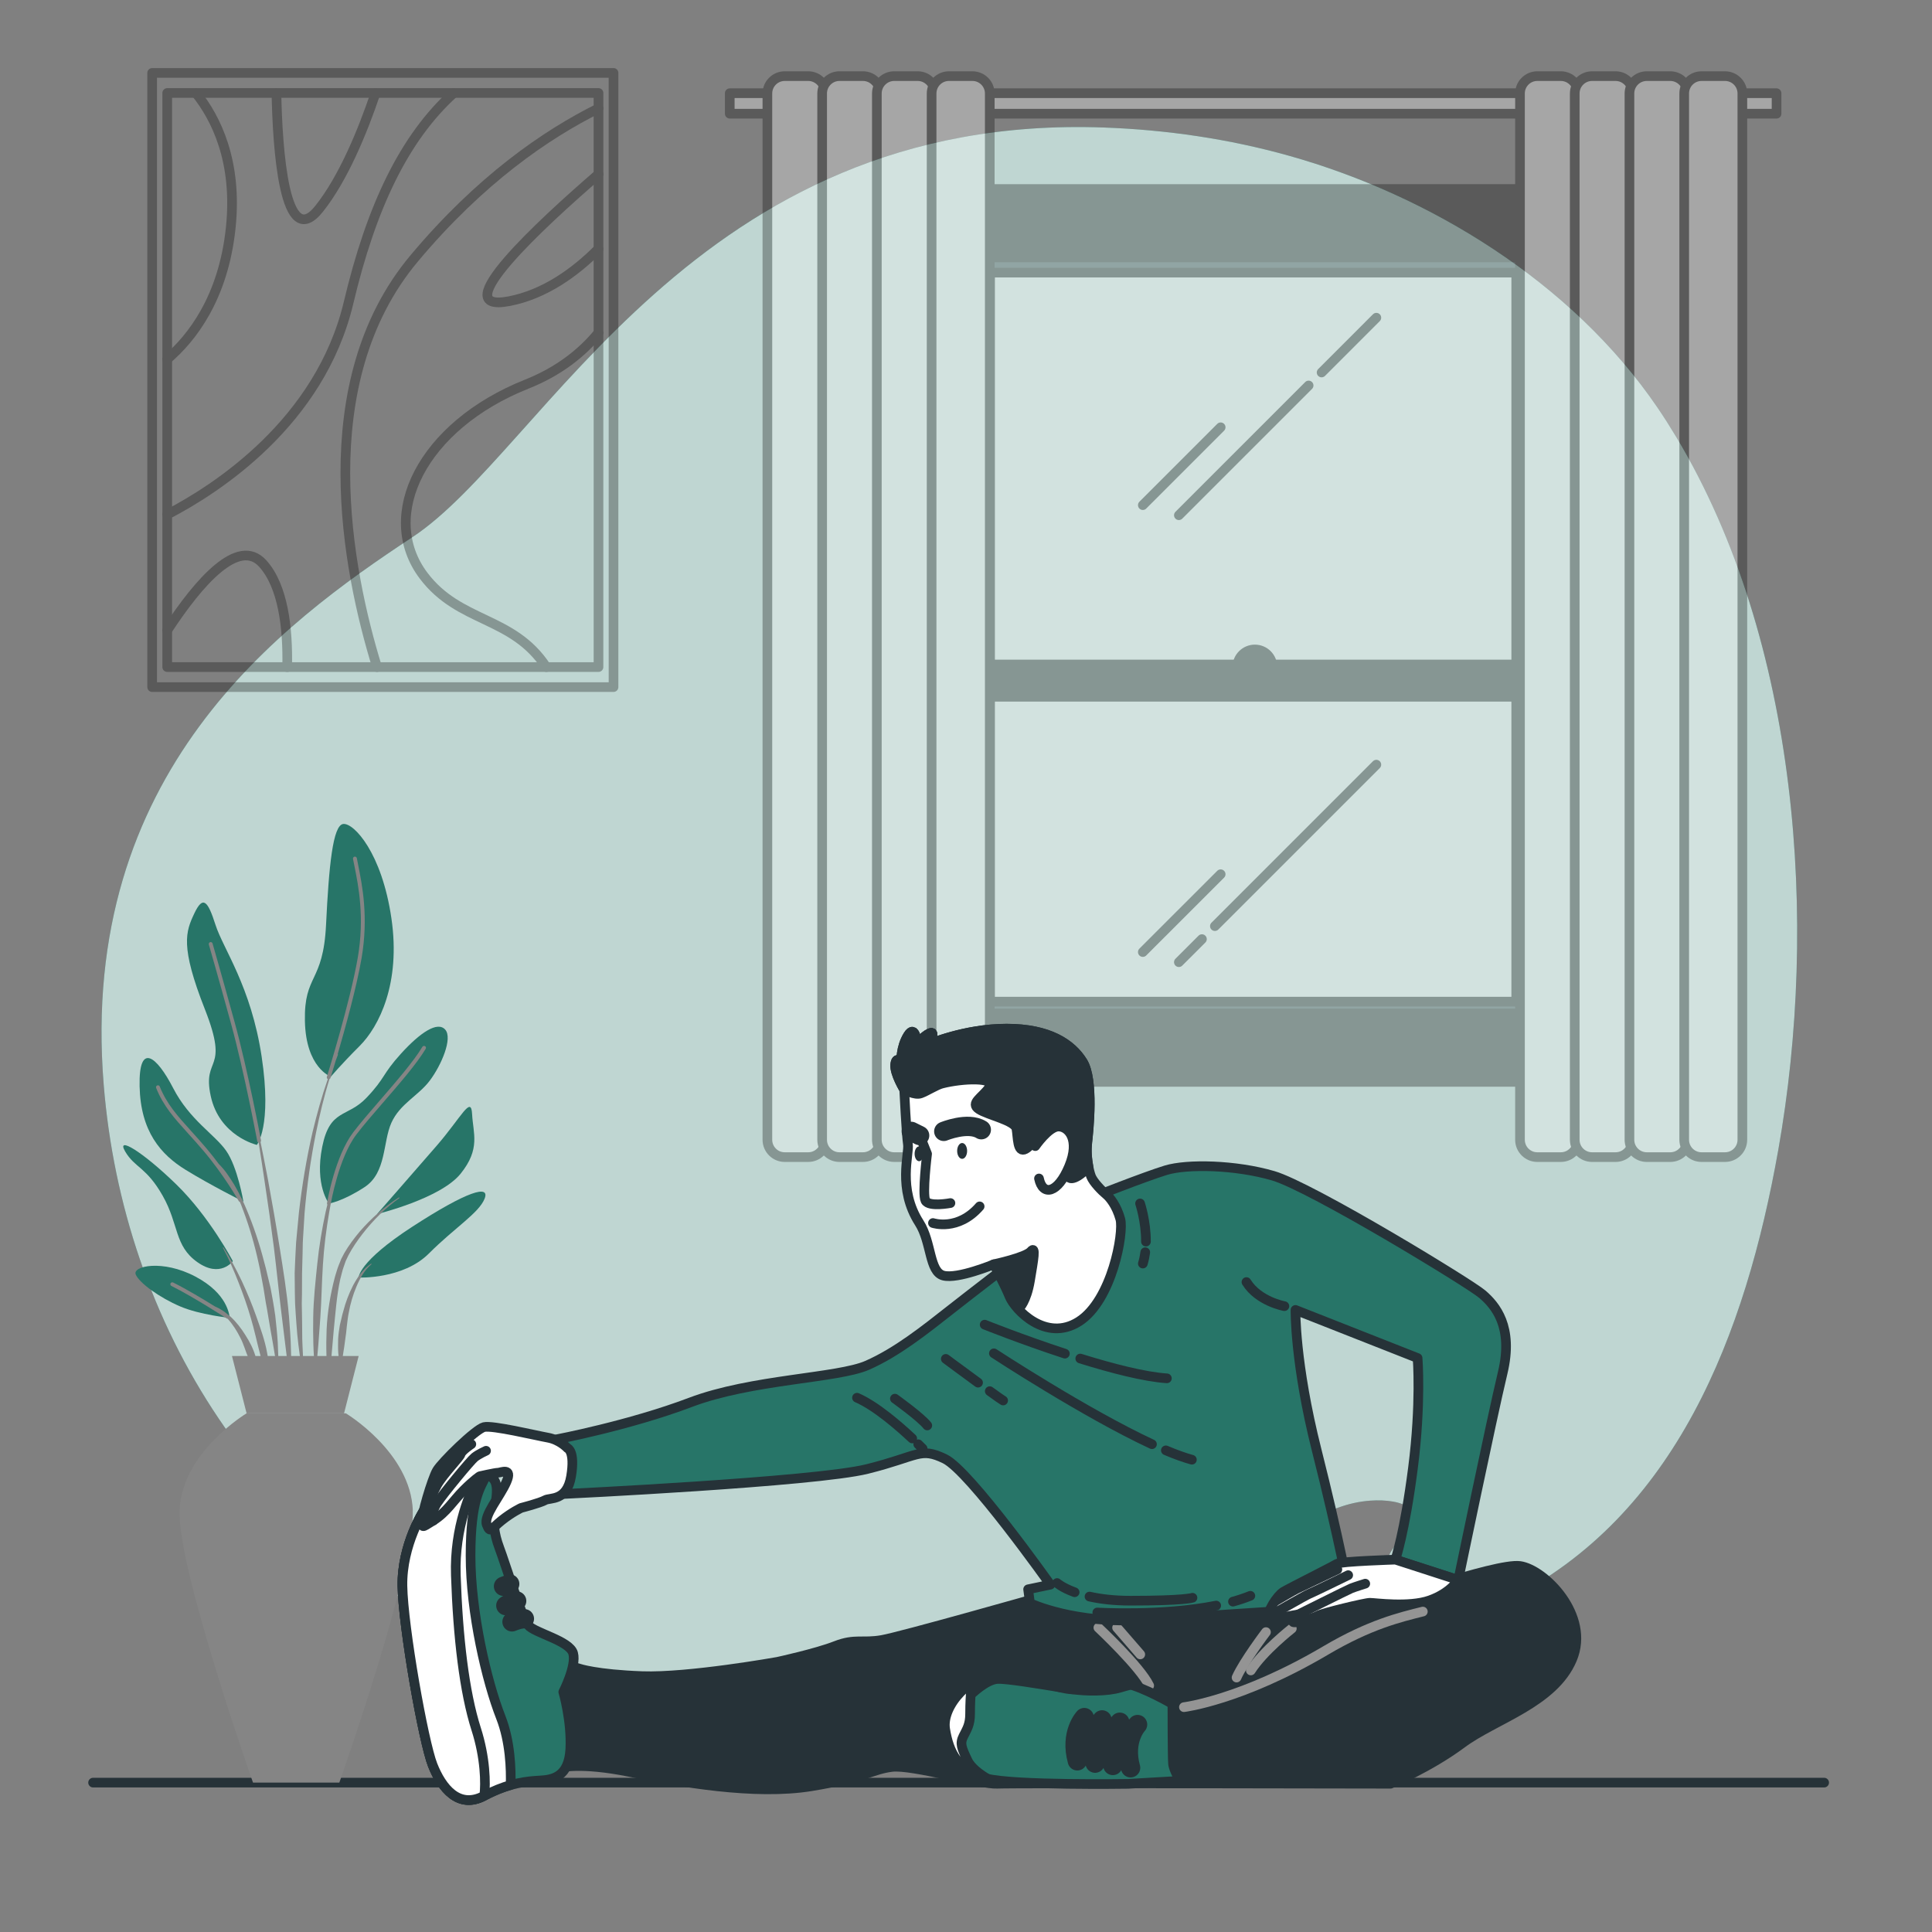 <svg width="200" height="200" viewBox="0 0 200 200" fill="none" xmlns="http://www.w3.org/2000/svg">
<rect x="0" y="0" width="200" height="200" fill="#808080" stroke="none"/>
<path d="M173.508 45.212C172.892 44.188 172.256 43.184 171.588 42.204C162.696 29.14 147.896 20.196 133.512 16.144C127.212 14.368 120.74 13.436 114.28 13.2C71.916 11.66 56.352 46.592 42.704 55.596C29.056 64.604 8.108 79.984 10.736 112.3C12.732 136.868 26.708 160.364 52.236 171.056C55.048 172.236 58.004 173.264 61.096 174.112C66.848 175.696 73.088 176.688 79.804 176.988C99.104 177.848 114.776 173.196 130.104 161.48C133.668 158.756 137.212 155.684 141.836 155.348C145.196 155.104 148.384 156.312 144.872 159.56C140.744 163.376 145.508 170.888 155.988 165.668C173.496 156.956 180.696 138.156 184.088 119.04C188.252 95.576 186.232 66.396 173.508 45.208V45.212Z" fill="#277568"/>
<path opacity="0.7" d="M173.508 45.212C172.892 44.188 172.256 43.184 171.588 42.204C162.696 29.14 147.896 20.196 133.512 16.144C127.212 14.368 120.74 13.436 114.28 13.2C71.916 11.66 56.352 46.592 42.704 55.596C29.056 64.604 8.108 79.984 10.736 112.3C12.732 136.868 26.708 160.364 52.236 171.056C55.048 172.236 58.004 173.264 61.096 174.112C66.848 175.696 73.088 176.688 79.804 176.988C99.104 177.848 114.776 173.196 130.104 161.48C133.668 158.756 137.212 155.684 141.836 155.348C145.196 155.104 148.384 156.312 144.872 159.56C140.744 163.376 145.508 170.888 155.988 165.668C173.496 156.956 180.696 138.156 184.088 119.04C188.252 95.576 186.232 66.396 173.508 45.208V45.212Z" fill="white"/>
<path d="M188.836 184.536H9.636" stroke="#263238" stroke-linecap="round" stroke-linejoin="round"/>
<g opacity="0.3">
<path d="M159.824 24.524H99.624V107.392H159.824V24.524Z" fill="#263238" stroke="black" stroke-linecap="round" stroke-linejoin="round"/>
<path d="M156.96 28.22H102.492V103.692H156.96V28.22Z" fill="white" stroke="black" stroke-linecap="round" stroke-linejoin="round"/>
<path d="M135.468 39.904L122.036 53.336" stroke="black" stroke-linecap="round" stroke-linejoin="round"/>
<path d="M142.48 32.888L136.812 38.56" stroke="black" stroke-linecap="round" stroke-linejoin="round"/>
<path d="M126.364 44.232L118.304 52.292" stroke="black" stroke-linecap="round" stroke-linejoin="round"/>
<path d="M124.424 97.216L122.036 99.604" stroke="black" stroke-linecap="round" stroke-linejoin="round"/>
<path d="M142.48 79.156L125.764 95.872" stroke="black" stroke-linecap="round" stroke-linejoin="round"/>
<path d="M126.364 90.5L118.304 98.556" stroke="black" stroke-linecap="round" stroke-linejoin="round"/>
<path d="M131.72 69.048C131.72 68.044 130.908 67.232 129.904 67.232C128.9 67.232 128.088 68.044 128.088 69.048C128.088 70.052 128.9 70.864 129.904 70.864C130.908 70.864 131.72 70.052 131.72 69.048Z" fill="black" stroke="black" stroke-linecap="round" stroke-linejoin="round"/>
<path d="M156.96 68.788H102.492V72.128H156.96V68.788Z" fill="black" stroke="black" stroke-linecap="round" stroke-linejoin="round"/>
<path d="M161.596 19.564H98.208V26.648H161.596V19.564Z" fill="black" stroke="black" stroke-linecap="round" stroke-linejoin="round"/>
<path d="M161.596 104.912H98.208V111.996H161.596V104.912Z" fill="black" stroke="black" stroke-linecap="round" stroke-linejoin="round"/>
<path d="M183.908 9.648H75.544V11.772H183.908V9.648Z" fill="white" stroke="black" stroke-linecap="round" stroke-linejoin="round"/>
<path d="M83.664 7.88H81.236C80.244 7.88 79.44 8.684 79.44 9.676V117.988C79.44 118.98 80.244 119.784 81.236 119.784H83.664C84.656 119.784 85.46 118.98 85.46 117.988V9.676C85.46 8.684 84.656 7.88 83.664 7.88Z" fill="white" stroke="black" stroke-linecap="round" stroke-linejoin="round"/>
<path d="M89.332 7.88H86.904C85.912 7.88 85.108 8.684 85.108 9.676V117.988C85.108 118.98 85.912 119.784 86.904 119.784H89.332C90.324 119.784 91.128 118.98 91.128 117.988V9.676C91.128 8.684 90.324 7.88 89.332 7.88Z" fill="white" stroke="black" stroke-linecap="round" stroke-linejoin="round"/>
<path d="M94.996 7.88H92.568C91.576 7.88 90.772 8.684 90.772 9.676V117.988C90.772 118.98 91.576 119.784 92.568 119.784H94.996C95.988 119.784 96.792 118.98 96.792 117.988V9.676C96.792 8.684 95.988 7.88 94.996 7.88Z" fill="white" stroke="black" stroke-linecap="round" stroke-linejoin="round"/>
<path d="M100.664 7.88H98.236C97.244 7.88 96.44 8.684 96.44 9.676V117.988C96.44 118.98 97.244 119.784 98.236 119.784H100.664C101.656 119.784 102.46 118.98 102.46 117.988V9.676C102.46 8.684 101.656 7.88 100.664 7.88Z" fill="white" stroke="black" stroke-linecap="round" stroke-linejoin="round"/>
<path d="M161.572 7.88H159.144C158.152 7.88 157.348 8.684 157.348 9.676V117.988C157.348 118.98 158.152 119.784 159.144 119.784H161.572C162.564 119.784 163.368 118.98 163.368 117.988V9.676C163.368 8.684 162.564 7.88 161.572 7.88Z" fill="white" stroke="black" stroke-linecap="round" stroke-linejoin="round"/>
<path d="M167.24 7.88H164.812C163.82 7.88 163.016 8.684 163.016 9.676V117.988C163.016 118.98 163.82 119.784 164.812 119.784H167.24C168.232 119.784 169.036 118.98 169.036 117.988V9.676C169.036 8.684 168.232 7.88 167.24 7.88Z" fill="white" stroke="black" stroke-linecap="round" stroke-linejoin="round"/>
<path d="M172.904 7.88H170.476C169.484 7.88 168.68 8.684 168.68 9.676V117.988C168.68 118.98 169.484 119.784 170.476 119.784H172.904C173.896 119.784 174.7 118.98 174.7 117.988V9.676C174.7 8.684 173.896 7.88 172.904 7.88Z" fill="white" stroke="black" stroke-linecap="round" stroke-linejoin="round"/>
<path d="M178.572 7.88H176.144C175.152 7.88 174.348 8.684 174.348 9.676V117.988C174.348 118.98 175.152 119.784 176.144 119.784H178.572C179.564 119.784 180.368 118.98 180.368 117.988V9.676C180.368 8.684 179.564 7.88 178.572 7.88Z" fill="white" stroke="black" stroke-linecap="round" stroke-linejoin="round"/>
</g>
<g opacity="0.3">
<path d="M63.512 7.548H15.752V71.128H63.512V7.548Z" stroke="black" stroke-linecap="round" stroke-linejoin="round"/>
<path d="M61.956 9.624H17.312V69.056H61.956V9.624Z" stroke="black" stroke-linecap="round" stroke-linejoin="round"/>
<path d="M17.308 53.268C22.312 50.676 33.132 43.768 36.088 31.316C38.424 21.48 41.808 14.296 46.976 9.624" stroke="black" stroke-linecap="round" stroke-linejoin="round"/>
<path d="M39.032 69.056C35.948 59.048 32.076 39.632 42.884 26.74C49.704 18.604 56.528 13.916 61.96 11.22" stroke="black" stroke-linecap="round" stroke-linejoin="round"/>
<path d="M20.276 9.624C22.352 12.212 24.6 16.692 23.888 23.552C23.128 30.9 19.796 35.052 17.308 37.184" stroke="black" stroke-linecap="round" stroke-linejoin="round"/>
<path d="M56.556 69.056C53.064 63.74 47.588 64.54 43.852 59.596C39.14 53.36 43.712 44.072 54.524 39.768C57.904 38.424 60.284 36.484 61.956 34.452" stroke="black" stroke-linecap="round" stroke-linejoin="round"/>
<path d="M17.308 65.252C20.584 60.252 24.692 55.532 27.212 58.352C29.312 60.7 29.816 65.008 29.728 69.06" stroke="black" stroke-linecap="round" stroke-linejoin="round"/>
<path d="M28.616 9.624C28.728 15.412 29.428 26.152 33.036 21.612C35.552 18.452 37.544 13.584 38.88 9.624" stroke="black" stroke-linecap="round" stroke-linejoin="round"/>
<path d="M61.956 18.036C56.088 23.096 45.888 32.504 52.724 31.176C56.364 30.468 59.496 28.228 61.956 25.76" stroke="black" stroke-linecap="round" stroke-linejoin="round"/>
</g>
<path d="M26.588 118.52C26.588 118.52 22.708 117.624 21.812 113.448C20.916 109.272 23.8 111.06 21.216 104.496C18.628 97.932 19.228 96.44 20.12 94.548C21.016 92.66 21.512 93.256 22.308 95.74C23.104 98.228 25.988 102.108 27.084 109.368C28.18 116.628 26.588 118.52 26.588 118.52Z" fill="#277568"/>
<path d="M34.248 111.456C34.248 111.456 31.66 110.56 31.564 105.688C31.464 100.812 33.456 101.808 33.752 95.74C34.048 89.672 34.448 85.396 35.544 85.296C36.64 85.196 39.524 88.28 40.516 95.044C41.512 101.808 39.224 106.284 37.232 108.276C35.244 110.264 34.248 111.46 34.248 111.46V111.456Z" fill="#277568"/>
<path d="M25.196 124.388C25.196 124.388 24.6 120.808 23.404 119.116C22.212 117.424 19.624 115.932 17.932 112.652C16.24 109.368 14.352 107.776 14.452 112.452C14.552 117.128 16.64 119.516 19.228 121.108C21.816 122.7 25.196 124.392 25.196 124.392V124.388Z" fill="#277568"/>
<path d="M24.104 130.556C24.104 130.556 21.716 125.98 18.236 122.596C14.756 119.212 11.968 117.524 12.964 119.212C13.96 120.904 15.152 120.804 16.844 123.788C18.536 126.772 18.036 128.96 20.424 130.652C22.812 132.344 24.104 130.552 24.104 130.552V130.556Z" fill="#277568"/>
<path d="M23.804 136.424C23.704 136.124 23.604 133.936 20.224 132.148C16.84 130.356 13.66 131.052 14.056 131.948C14.452 132.844 16.544 134.336 18.632 135.232C20.72 136.128 23.804 136.424 23.804 136.424Z" fill="#277568"/>
<path d="M34.052 124.588C34.052 124.588 32.56 122.696 33.356 118.72C34.152 114.74 35.944 115.736 37.932 113.648C39.92 111.56 39.524 111.26 41.512 109.072C43.5 106.884 45.292 105.688 46.088 106.584C46.884 107.48 45.692 110.264 44.496 111.856C43.304 113.448 41.412 114.244 40.516 116.232C39.62 118.22 40.02 121.404 37.732 122.896C35.444 124.388 34.052 124.588 34.052 124.588Z" fill="#277568"/>
<path d="M39.024 125.684C39.024 125.684 42.604 121.604 45.192 118.62C47.78 115.636 48.772 113.348 48.872 115.336C48.972 117.324 49.768 118.916 47.68 121.504C45.592 124.092 39.024 125.68 39.024 125.68V125.684Z" fill="#277568"/>
<path d="M37.132 132.248C37.132 132.248 37.032 130.656 42.704 126.976C48.376 123.296 50.76 122.6 50.164 124.092C49.568 125.584 47.08 127.076 44.396 129.764C41.712 132.448 37.136 132.252 37.136 132.252L37.132 132.248Z" fill="#277568"/>
<path d="M34.104 111.704C34.152 111.68 34.196 111.644 34.212 111.592C34.22 111.568 34.44 110.86 34.768 109.756C34.84 109.564 34.908 109.372 34.984 109.184C34.992 109.164 34.984 109.144 34.964 109.136C34.96 109.136 34.956 109.136 34.952 109.136C35.732 106.46 36.924 102.16 37.436 99.156C38.156 94.916 37.504 91.668 37.072 89.516C37.024 89.276 36.98 89.052 36.94 88.84C36.92 88.732 36.816 88.66 36.704 88.68C36.596 88.7 36.524 88.804 36.544 88.916C36.584 89.128 36.628 89.356 36.68 89.596C37.108 91.72 37.752 94.928 37.044 99.092C36.26 103.7 33.86 111.4 33.836 111.476C33.808 111.568 33.852 111.664 33.932 111.708C33.308 113.5 32.804 115.332 32.36 117.176C31.728 119.916 31.268 122.692 30.948 125.488L30.748 127.588C30.716 127.94 30.68 128.288 30.652 128.64L30.596 129.692C30.564 130.396 30.524 131.096 30.504 131.8L30.524 133.912L30.548 134.968C30.564 135.32 30.588 135.672 30.612 136.02C30.664 136.72 30.708 137.424 30.772 138.124C30.908 139.524 31.116 140.916 31.332 142.3C31.332 142.316 31.352 142.332 31.368 142.332C31.388 142.332 31.404 142.316 31.404 142.296C31.404 141.592 31.372 140.892 31.356 140.192C31.336 139.492 31.276 138.796 31.284 138.096C31.284 137.396 31.268 136.7 31.26 136L31.24 134.952L31.26 133.904L31.268 131.812L31.324 129.72L31.344 128.672C31.356 128.324 31.384 127.976 31.404 127.628L31.532 125.54C31.776 122.76 32.16 119.988 32.716 117.252C33.096 115.388 33.536 113.528 34.104 111.708V111.704Z" fill="#858585"/>
<path d="M41.292 123.96C39.776 124.92 38.42 126.132 37.236 127.496C36.656 128.188 36.112 128.912 35.652 129.7L35.328 130.316L35.072 130.956C34.98 131.168 34.916 131.384 34.848 131.604C34.784 131.82 34.708 132.04 34.652 132.26C34.196 134.016 33.896 135.808 33.812 137.608C33.74 139.408 33.772 141.208 34.012 142.996C34.012 143.012 34.028 143.028 34.048 143.028C34.068 143.028 34.088 143.016 34.088 142.992L34.552 137.66C34.736 135.896 34.848 134.124 35.228 132.4C35.276 132.184 35.336 131.976 35.392 131.764C35.448 131.552 35.5 131.34 35.58 131.136L35.796 130.52L36.076 129.936C36.488 129.164 36.988 128.428 37.528 127.732C38.612 126.336 39.884 125.06 41.336 124.028C41.336 124.028 41.356 123.992 41.344 123.976C41.332 123.96 41.312 123.952 41.292 123.964V123.96Z" fill="#858585"/>
<path d="M38.408 130.824C37.58 131.356 37.028 132.196 36.564 133.04C36.12 133.904 35.772 134.816 35.532 135.756C35.46 135.988 35.404 136.224 35.352 136.46L35.184 137.168C35.1 137.644 35.032 138.124 35.004 138.608C34.996 139.092 34.984 139.576 35.016 140.056C35.056 140.54 35.112 141.02 35.204 141.496C35.204 141.508 35.22 141.524 35.232 141.524C35.252 141.528 35.272 141.516 35.276 141.496C35.392 141.02 35.468 140.548 35.532 140.08C35.608 139.612 35.68 139.144 35.736 138.676C35.804 138.212 35.868 137.748 35.904 137.28C35.968 136.816 36.004 136.344 36.104 135.888C36.268 134.964 36.532 134.06 36.896 133.196C37.256 132.34 37.724 131.488 38.444 130.884H38.448C38.448 130.884 38.464 130.848 38.456 130.832C38.444 130.816 38.424 130.812 38.404 130.82L38.408 130.824Z" fill="#858585"/>
<path d="M29.904 136.164C29.704 133.796 29.316 131.452 28.944 129.108C28.572 126.764 28.164 124.428 27.736 122.096C27.488 120.804 27.236 119.512 26.972 118.22C27.012 118.176 27.032 118.116 27.02 118.052C27.008 117.98 25.672 110.848 24.292 105.828C22.916 100.812 22.012 97.7 22.004 97.668C21.972 97.56 21.864 97.5 21.756 97.532C21.648 97.564 21.588 97.672 21.62 97.78C21.628 97.812 22.532 100.92 23.908 105.936C25.284 110.944 26.616 118.06 26.628 118.128C26.644 118.208 26.7 118.264 26.776 118.284C26.984 119.576 27.18 120.868 27.372 122.16C27.728 124.5 28.06 126.844 28.36 129.192C28.648 131.54 28.876 133.896 29.168 136.24L30.036 143.288C30.036 143.288 30.052 143.32 30.072 143.32C30.092 143.32 30.108 143.304 30.112 143.284C30.14 142.692 30.14 142.096 30.156 141.5C30.16 140.904 30.132 140.312 30.12 139.716C30.1 138.528 29.996 137.344 29.908 136.16L29.904 136.164Z" fill="#858585"/>
<path d="M28.484 136.132C28.356 135.196 28.184 134.26 28.008 133.332L27.676 131.948C27.568 131.488 27.464 131.024 27.328 130.572C26.856 128.736 26.252 126.936 25.52 125.188L25.236 124.536L25.084 124.228C25.084 124.196 25.076 124.168 25.06 124.14C25.06 124.136 25.008 124.048 24.924 123.904C24.724 123.468 24.48 123.06 24.252 122.648C23.784 121.888 23.296 121.128 22.652 120.496C22.26 119.972 21.836 119.428 21.38 118.888C20.816 118.22 20.296 117.648 19.792 117.088C18.38 115.524 17.264 114.292 16.536 112.476C16.496 112.372 16.376 112.324 16.276 112.364C16.172 112.404 16.124 112.52 16.164 112.624C16.916 114.508 18.052 115.764 19.492 117.356C19.992 117.912 20.512 118.484 21.072 119.144C23.224 121.684 24.7 124.308 24.716 124.336C24.74 124.38 24.784 124.408 24.828 124.42L24.936 124.664L25.184 125.32C25.84 127.072 26.364 128.876 26.76 130.704C26.976 131.616 27.12 132.544 27.296 133.46L27.516 134.848C27.596 135.308 27.696 135.768 27.76 136.232C27.908 137.156 28.076 138.08 28.24 139.008C28.384 139.936 28.552 140.864 28.748 141.792C28.748 141.808 28.768 141.824 28.784 141.824C28.804 141.824 28.82 141.808 28.82 141.788C28.824 140.844 28.804 139.896 28.752 138.952C28.696 138.008 28.584 137.068 28.488 136.128L28.484 136.132Z" fill="#858585"/>
<path d="M26.524 136.252C26.084 135.008 25.576 133.792 25.024 132.6C24.456 131.416 23.844 130.252 23.14 129.144C23.128 129.128 23.108 129.124 23.092 129.132C23.076 129.144 23.068 129.164 23.08 129.184C23.696 130.336 24.216 131.536 24.688 132.748C25.168 133.96 25.6 135.188 25.964 136.436C26.336 137.684 26.6 138.956 26.932 140.208C27.28 141.46 27.564 142.724 27.948 143.992C27.952 144.008 27.968 144.02 27.984 144.02C28.004 144.02 28.02 144.004 28.02 143.984C28.04 142.66 27.908 141.34 27.652 140.044C27.42 138.74 26.96 137.496 26.524 136.252Z" fill="#858585"/>
<path d="M26.444 140.388C26.22 139.612 25.836 138.884 25.4 138.204C24.972 137.516 24.476 136.868 23.884 136.32C23.82 136.264 23.756 136.212 23.692 136.16C23.692 136.16 23.684 136.152 23.68 136.148H23.672C23.432 135.944 23.188 135.752 22.92 135.592C22.704 135.456 22.48 135.34 22.244 135.24C21.048 134.496 19.32 133.46 17.924 132.764C17.824 132.716 17.704 132.756 17.656 132.852C17.608 132.952 17.648 133.072 17.744 133.12C20.092 134.296 23.424 136.46 23.46 136.48C23.492 136.5 23.524 136.508 23.556 136.508C23.576 136.532 23.6 136.552 23.616 136.572C24.128 137.144 24.54 137.804 24.88 138.488C25.24 139.168 25.424 139.92 25.736 140.62C25.872 140.98 26.012 141.34 26.172 141.7C26.308 142.068 26.456 142.432 26.648 142.792C26.648 142.792 26.668 142.812 26.68 142.816C26.7 142.816 26.72 142.8 26.72 142.78C26.736 142.376 26.712 141.972 26.676 141.568C26.616 141.172 26.532 140.776 26.44 140.384L26.444 140.388Z" fill="#858585"/>
<path d="M44 108.3C43.904 108.244 43.784 108.272 43.724 108.368C42.82 109.876 41.072 111.892 39.388 113.84C38.32 115.072 37.312 116.236 36.576 117.204C34.676 119.7 33.884 124.356 33.852 124.556C33.844 124.612 33.856 124.664 33.888 124.704C33.832 124.94 33.772 125.176 33.72 125.412C33.332 127.212 33.028 129.036 32.84 130.872C32.656 132.704 32.448 134.536 32.424 136.376C32.396 138.216 32.424 140.056 32.62 141.896C32.62 141.912 32.636 141.928 32.652 141.928C32.672 141.928 32.692 141.916 32.692 141.896C32.904 140.064 33.036 138.236 33.16 136.408C33.288 134.58 33.308 132.748 33.428 130.92C33.54 129.1 33.768 127.284 34.08 125.48C34.128 125.208 34.18 124.936 34.228 124.664C34.236 124.648 34.24 124.636 34.244 124.616C34.252 124.568 35.052 119.86 36.892 117.444C37.62 116.484 38.624 115.328 39.688 114.1C41.388 112.14 43.144 110.112 44.068 108.572C44.124 108.476 44.096 108.356 44 108.296V108.3Z" fill="#858585"/>
<path d="M42.736 156.368C42.512 150.332 35.804 146.308 35.804 146.308H25.524C25.524 146.308 18.816 150.332 18.592 156.368C18.368 162.404 26.192 184.536 26.192 184.536H35.128C35.128 184.536 42.952 162.404 42.728 156.368H42.736Z" fill="#858585"/>
<path d="M37.128 140.372H24.012L25.528 146.308H35.616L37.128 140.372Z" fill="#858585"/>
<path d="M107.388 165.42C107.388 165.42 93.288 169.424 91.288 169.772C89.288 170.12 88.504 169.596 86.5 170.38C84.5 171.164 80.496 172.032 80.496 172.032C80.496 172.032 71.272 173.684 66.484 173.512C61.696 173.34 59.956 172.728 59.956 172.728L58.388 172.292C58.388 172.292 57.604 173.86 57.516 175.164C57.428 176.468 57.952 182.996 57.952 182.996C57.952 182.996 60.04 182.388 65.176 183.432C70.312 184.476 78.144 185.868 83.976 184.912C89.808 183.956 90.244 183.172 92.332 182.912C94.42 182.652 101.556 184.74 103.212 184.652C104.864 184.564 143.944 184.652 143.944 184.652C143.944 184.652 147.948 183 151.344 180.476C154.74 177.952 160.832 176.3 162.744 171.772C164.66 167.248 159.872 162.46 157.348 162.112C154.824 161.764 142.292 166.288 141.768 166.376C141.244 166.464 139.664 164.996 139.664 164.996L107.388 165.42Z" fill="#263238" stroke="#263238" stroke-linecap="round" stroke-linejoin="round"/>
<path d="M115.64 168.496L118.04 171.264" stroke="#949494" stroke-linecap="round" stroke-linejoin="round"/>
<path d="M113.704 168.496C113.704 168.496 118.04 172.556 118.964 174.492" stroke="#949494" stroke-linecap="round" stroke-linejoin="round"/>
<path d="M133.728 168.588C133.728 168.588 130.776 170.896 129.484 172.924" stroke="#949494" stroke-linecap="round" stroke-linejoin="round"/>
<path d="M131.052 168.956C131.052 168.956 128.744 172 128.008 173.66" stroke="#949494" stroke-linecap="round" stroke-linejoin="round"/>
<path d="M104.708 130.708C104.708 130.708 101.068 133.484 98.388 135.592C95.708 137.7 92.832 139.996 89.768 141.34C86.704 142.68 77.796 142.776 71.476 145.172C65.156 147.568 57.588 149.004 57.588 149.004L58.356 154.656C58.356 154.656 84.404 153.412 89.768 152.072C95.132 150.732 95.228 149.772 97.812 151.02C100.396 152.268 108.732 164.044 108.732 164.044L106.432 164.524L106.624 165.96C106.624 165.96 111.22 168.164 118.596 167.684C125.972 167.204 131.524 166.824 133.152 166.728C134.78 166.632 139.664 165.004 139.664 165.004C139.664 165.004 138.612 159.256 136.312 150.16C134.012 141.06 134.108 135.604 134.108 135.604L146.748 140.584C146.748 140.584 147.132 145.276 146.268 151.98C145.408 158.684 144.448 161.46 144.448 161.46L150.96 163.568C150.96 163.568 154.408 146.904 155.556 142.116C156.704 137.328 154.788 135.124 153.448 133.976C152.108 132.828 135.732 122.868 131.804 121.716C127.876 120.568 122.896 120.472 120.696 121.14C118.492 121.812 112.94 124.012 112.94 124.012L104.704 130.716L104.708 130.708Z" fill="#277568" stroke="#263238" stroke-linecap="round" stroke-linejoin="round"/>
<path d="M112.784 165.276C113.884 165.524 115.288 165.704 117.044 165.704C122.632 165.704 123.444 165.4 123.444 165.4" stroke="#263238" stroke-linecap="round" stroke-linejoin="round"/>
<path d="M109.428 163.876C109.428 163.876 109.964 164.36 111.248 164.828" stroke="#263238" stroke-linecap="round" stroke-linejoin="round"/>
<path d="M127.636 165.8C128.268 165.624 128.872 165.424 129.436 165.196" stroke="#263238" stroke-linecap="round" stroke-linejoin="round"/>
<path d="M113.592 166.924C113.592 166.924 120.292 167.328 125.9 166.208" stroke="#263238" stroke-linecap="round" stroke-linejoin="round"/>
<path d="M94.432 148.908C93.064 147.628 90.652 145.528 88.716 144.692" stroke="#263238" stroke-linecap="round" stroke-linejoin="round"/>
<path d="M95.512 149.96C95.512 149.96 95.344 149.788 95.056 149.508" stroke="#263238" stroke-linecap="round" stroke-linejoin="round"/>
<path d="M92.64 144.788C92.64 144.788 95.32 146.704 95.992 147.564" stroke="#263238" stroke-linecap="round" stroke-linejoin="round"/>
<path d="M132.96 135.212C132.96 135.212 130.28 134.732 129.032 132.72" stroke="#263238" stroke-linecap="round" stroke-linejoin="round"/>
<path d="M111.828 140.636C115.092 141.652 118.48 142.532 120.796 142.684" stroke="#263238" stroke-linecap="round" stroke-linejoin="round"/>
<path d="M101.932 137.128C101.932 137.128 105.776 138.668 110.236 140.128" stroke="#263238" stroke-linecap="round" stroke-linejoin="round"/>
<path d="M120.688 150.14C121.68 150.56 122.592 150.892 123.384 151.108" stroke="#263238" stroke-linecap="round" stroke-linejoin="round"/>
<path d="M102.888 140.096C102.888 140.096 112.34 146.292 119.252 149.504" stroke="#263238" stroke-linecap="round" stroke-linejoin="round"/>
<path d="M102.46 144.012C103.184 144.536 103.732 144.924 103.844 144.98" stroke="#263238" stroke-linecap="round" stroke-linejoin="round"/>
<path d="M97.908 140.672C97.908 140.672 99.648 141.964 101.248 143.132" stroke="#263238" stroke-linecap="round" stroke-linejoin="round"/>
<path d="M118.556 129.632C118.504 130.028 118.424 130.424 118.308 130.804" stroke="#263238" stroke-linecap="round" stroke-linejoin="round"/>
<path d="M118.02 124.58C118.02 124.58 118.64 126.44 118.628 128.528" stroke="#263238" stroke-linecap="round" stroke-linejoin="round"/>
<path d="M93.604 112.796C93.604 112.796 93.832 117.444 93.988 118.46C94.144 119.472 92.888 123.04 95.164 126.592C96.452 128.608 96.176 131.66 97.66 132.048C99.14 132.436 102.88 130.88 102.88 130.88C102.88 130.88 103.972 132.908 104.516 134.232C105.06 135.556 108.256 138.988 111.688 136.804C115.116 134.62 116.364 127.608 115.976 126.204C115.588 124.8 114.884 123.944 114.496 123.632C114.108 123.32 113.172 122.384 112.936 121.76C112.704 121.136 112.392 119.656 112.548 118.332C112.704 117.008 113.248 111.784 112.08 109.916C110.912 108.044 108.572 106.488 104.208 106.488C99.844 106.488 96.104 108.124 96.104 108.124C96.104 108.124 96.96 106.644 96.26 106.956C95.56 107.268 94.936 108.124 94.936 108.124C94.936 108.124 94.78 105.94 94 107.188C93.22 108.436 93.3 109.916 93.3 109.916C93.3 109.916 92.756 109.292 92.676 110.228C92.6 111.164 93.612 112.8 93.612 112.8L93.604 112.796Z" fill="white" stroke="#263238" stroke-linecap="round" stroke-linejoin="round"/>
<path d="M112.544 118.328C112.7 117.004 113.244 111.78 112.076 109.912C110.908 108.04 108.568 106.484 104.204 106.484C99.84 106.484 96.1 108.12 96.1 108.12C96.1 108.12 96.956 106.64 96.256 106.952C95.556 107.264 94.932 108.12 94.932 108.12C94.932 108.12 94.776 105.936 93.996 107.184C93.216 108.432 93.296 109.912 93.296 109.912C93.296 109.912 92.752 109.288 92.672 110.224C92.596 111.16 93.608 112.796 93.608 112.796C93.608 112.796 94.7 113.42 95.324 113.184C95.948 112.952 96.924 112.324 97.508 112.172C99.58 111.632 103.196 111.472 102.42 112.56C101.644 113.648 100.392 114.196 101.328 114.82C102.264 115.444 105.068 115.988 105.224 116.848C105.38 117.704 105.3 119.42 106.16 118.952C107.016 118.484 107.408 116.924 108.732 117.316C110.056 117.704 111.148 119.42 110.68 120.744C110.212 122.068 110.836 122.38 112.004 121.444C112.248 121.248 112.468 121.004 112.672 120.736C112.54 120.036 112.456 119.152 112.552 118.328H112.544Z" fill="#263238" stroke="#263238" stroke-linecap="round" stroke-linejoin="round"/>
<path d="M107.172 118.644C107.172 118.644 108.568 116.616 109.58 116.616C110.592 116.616 111.84 117.94 110.672 120.748C109.504 123.552 107.944 123.864 107.556 121.996" fill="white"/>
<path d="M107.172 118.644C107.172 118.644 108.568 116.616 109.58 116.616C110.592 116.616 111.84 117.94 110.672 120.748C109.504 123.552 107.944 123.864 107.556 121.996" stroke="#263238" stroke-linecap="round" stroke-linejoin="round"/>
<path d="M95.456 118.152L95.972 119.448C95.972 119.448 95.456 123.588 95.8 124.28C96.144 124.972 98.388 124.54 98.388 124.54" stroke="#263238" stroke-linecap="round" stroke-linejoin="round"/>
<path d="M96.58 126.608C96.58 126.608 99.168 127.472 101.412 124.884" stroke="#263238" stroke-linecap="round" stroke-linejoin="round"/>
<path d="M97.7 117.12C97.7 117.12 100.204 116.084 101.584 116.948" stroke="#263238" stroke-width="2" stroke-linecap="round" stroke-linejoin="round"/>
<path d="M95.2 117.548L94.336 117.12" stroke="#263238" stroke-width="2" stroke-linecap="round" stroke-linejoin="round"/>
<path d="M100.116 119.144C100.116 119.596 99.884 119.964 99.6 119.964C99.316 119.964 99.084 119.596 99.084 119.144C99.084 118.692 99.316 118.324 99.6 118.324C99.884 118.324 100.116 118.692 100.116 119.144Z" fill="#263238"/>
<path d="M95.608 119.44C95.608 119.864 95.4 120.208 95.144 120.208C94.888 120.208 94.68 119.864 94.68 119.44C94.68 119.016 94.888 118.672 95.144 118.672C95.4 118.672 95.608 119.016 95.608 119.44Z" fill="#263238"/>
<path d="M102.88 130.876C102.88 130.876 106.168 130.176 106.716 129.536C107.264 128.896 106.992 130.36 106.624 132.556C106.256 134.752 105.524 135.396 105.524 135.396C105.524 135.396 104.884 134.848 104.332 133.472C103.784 132.1 102.876 130.876 102.876 130.876H102.88Z" fill="#263238" stroke="#263238" stroke-linecap="round" stroke-linejoin="round"/>
<path d="M43.916 156.316C43.916 156.316 41.588 159.88 41.66 164.172C41.732 168.464 43.84 180.316 44.788 182.716C45.732 185.116 47.48 187.296 50.096 185.916C52.712 184.536 54.604 184.388 55.912 184.316C57.22 184.244 58.892 183.952 59.04 181.044C59.184 178.136 58.312 175.152 58.312 175.152C58.312 175.152 59.692 172.46 59.332 171.152C58.968 169.844 55.332 169.044 54.676 168.244C54.02 167.444 52.276 161.772 51.696 160.244C51.116 158.716 51.04 157.48 51.188 156.316C51.332 155.152 52.132 152.316 49.66 152.824C47.188 153.332 45.804 154.86 43.916 156.316Z" fill="#277568" stroke="#263238" stroke-linecap="round" stroke-linejoin="round"/>
<path d="M53.004 167.892C53.004 167.892 53.724 167.572 54.284 167.572" stroke="#263238" stroke-width="2" stroke-linecap="round" stroke-linejoin="round"/>
<path d="M52.364 166.212C52.364 166.212 53.084 165.732 53.484 165.732" stroke="#263238" stroke-width="2" stroke-linecap="round" stroke-linejoin="round"/>
<path d="M52.124 164.212L52.764 163.972" stroke="#263238" stroke-width="2" stroke-linecap="round" stroke-linejoin="round"/>
<path d="M51.84 177.768C50.384 174.06 48.712 166.932 48.712 161.04C48.712 155.148 49.772 153.968 50.312 152.772C50.124 152.76 49.912 152.772 49.66 152.82C47.188 153.328 45.804 154.856 43.916 156.312C43.916 156.312 41.588 159.876 41.66 164.168C41.732 168.46 43.84 180.312 44.788 182.712C45.732 185.112 47.48 187.292 50.096 185.912C51.128 185.368 52.048 185.016 52.86 184.784C52.912 183.196 52.832 180.296 51.84 177.768Z" fill="white" stroke="#263238" stroke-linecap="round" stroke-linejoin="round"/>
<path d="M49.296 179.004C48.06 175.148 47.404 169.476 47.188 163.076C47.016 158.08 48.752 154.28 49.524 152.856C47.14 153.392 45.772 154.888 43.916 156.312C43.916 156.312 41.588 159.876 41.66 164.168C41.732 168.46 43.84 180.312 44.788 182.712C45.732 185.112 47.48 187.292 50.096 185.912C50.108 185.904 50.12 185.9 50.132 185.892C50.292 184.62 50.244 181.964 49.296 179V179.004Z" fill="white" stroke="#263238" stroke-linecap="round" stroke-linejoin="round"/>
<path d="M144.452 161.452C144.452 161.452 138.78 161.628 138.404 161.88C138.028 162.132 133.484 164.404 132.852 164.784C132.22 165.164 131.084 166.928 131.4 167.308C131.716 167.688 132.408 167.56 132.852 167.436C133.292 167.308 134.428 167.12 134.428 167.12C134.428 167.12 133.544 167.876 133.924 167.94C134.304 168.004 136.008 167.5 136.448 167.244C136.888 166.992 141.308 165.92 141.812 165.92C142.316 165.92 145.852 166.424 147.996 165.668C150.14 164.912 150.968 163.56 150.968 163.56L144.456 161.452H144.452Z" fill="white" stroke="#263238" stroke-linecap="round" stroke-linejoin="round"/>
<path d="M134.428 167.116C134.428 167.116 139.484 164.588 139.884 164.424C140.288 164.264 141.332 163.94 141.332 163.94" stroke="#263238" stroke-linecap="round" stroke-linejoin="round"/>
<path d="M131.4 167.308C131.4 167.308 135.136 165.152 135.54 164.992C135.944 164.832 139.564 163.06 139.564 163.06" stroke="#263238" stroke-linecap="round" stroke-linejoin="round"/>
<path d="M131.996 165.764C131.996 165.764 133.976 164.596 134.244 164.476C134.512 164.356 138.444 162.468 138.444 162.468" stroke="#263238" stroke-linecap="round" stroke-linejoin="round"/>
<path d="M121.368 176.392C121.368 176.392 118.464 174.688 116.508 174.248C114.552 173.808 112.468 174.88 111.02 174.88C109.572 174.88 106.036 173.364 103.324 173.304C100.612 173.24 97.456 176.524 97.836 178.984C98.216 181.444 99.224 183.336 102.064 184.096C104.904 184.852 116.764 184.664 116.764 184.664L122.192 184.348C122.192 184.348 121.624 180.94 121.624 179.552C121.624 178.164 121.372 176.396 121.372 176.396L121.368 176.392Z" fill="#277568" stroke="#263238" stroke-linecap="round" stroke-linejoin="round"/>
<path d="M112.244 177.804C112.244 177.804 110.724 179.404 111.524 182.28" stroke="#263238" stroke-width="2" stroke-linecap="round" stroke-linejoin="round"/>
<path d="M114.084 178.044C114.084 178.044 112.564 179.644 113.364 182.52" stroke="#263238" stroke-width="2" stroke-linecap="round" stroke-linejoin="round"/>
<path d="M115.92 178.284C115.92 178.284 114.4 179.884 115.2 182.76" stroke="#263238" stroke-width="2" stroke-linecap="round" stroke-linejoin="round"/>
<path d="M117.76 178.524C117.76 178.524 116.24 180.124 117.04 183" stroke="#263238" stroke-width="2" stroke-linecap="round" stroke-linejoin="round"/>
<path d="M102.06 184.092C102.104 184.104 102.156 184.116 102.204 184.124C101.464 183.684 100.528 183.016 100.168 182.26C99.536 180.936 99.348 180.492 99.728 179.736C100.108 178.98 100.424 178.536 100.424 177.4C100.424 176.264 100.488 175.444 100.488 175.444C100.488 175.444 102.064 173.868 103.264 173.804C104.208 173.756 107.652 174.332 109.724 174.668C107.988 174.252 105.416 173.348 103.328 173.296C100.616 173.232 97.46 176.516 97.84 178.976C98.22 181.436 99.228 183.328 102.068 184.088L102.06 184.092Z" fill="white" stroke="#263238" stroke-linecap="round" stroke-linejoin="round"/>
<path d="M154.872 163.9C154.872 163.9 146.292 166.296 141.56 168.508C136.828 170.716 128.56 175.576 128.56 175.576L121.368 176.396C121.368 176.396 121.368 181.884 121.432 182.58C121.496 183.276 122.188 184.348 122.188 184.348C122.188 184.348 134.932 183.212 140.36 182.328C145.788 181.444 156.452 177.28 159.036 175.576" fill="#263238"/>
<path d="M154.872 163.9C154.872 163.9 146.292 166.296 141.56 168.508C136.828 170.716 128.56 175.576 128.56 175.576L121.368 176.396C121.368 176.396 121.368 181.884 121.432 182.58C121.496 183.276 122.188 184.348 122.188 184.348C122.188 184.348 134.932 183.212 140.36 182.328C145.788 181.444 156.452 177.28 159.036 175.576" stroke="#263238" stroke-linecap="round" stroke-linejoin="round"/>
<path d="M122.56 176.724C122.56 176.724 128.512 176.008 137.256 170.844C141.816 168.152 144.932 167.42 147.292 166.828" stroke="#949494" stroke-linecap="round" stroke-linejoin="round"/>
<path d="M116.508 174.248C114.552 173.808 112.468 174.88 111.02 174.88C112.344 175.068 114.552 175.132 116.004 174.692C116.34 174.588 116.7 174.492 117.056 174.4C116.868 174.344 116.684 174.292 116.512 174.252L116.508 174.248Z" stroke="#263238" stroke-linecap="round" stroke-linejoin="round"/>
<path d="M58.752 149.916C58.752 149.916 57.952 149.044 56.716 148.824C55.48 148.604 50.972 147.516 50.1 147.732C49.228 147.952 45.736 151.368 45.228 152.24C44.72 153.112 43.556 157.04 43.7 157.548C43.844 158.056 43.48 158.276 44.864 157.404C46.244 156.532 46.9 155.368 47.992 154.276C49.084 153.184 49.664 152.82 49.664 152.82C49.664 152.82 51.264 152.456 51.556 152.456C51.848 152.456 53.088 151.86 52.432 153.388C51.776 154.916 50.028 156.892 50.392 157.84C50.756 158.784 50.828 158.276 51.92 157.404C53.012 156.532 53.956 156.096 53.956 156.096C53.956 156.096 55.92 155.588 56.428 155.296C56.936 155.004 58.684 155.44 59.12 152.824C59.556 150.204 58.756 149.916 58.756 149.916H58.752Z" fill="white" stroke="#263238" stroke-linecap="round" stroke-linejoin="round"/>
<path d="M44.86 157.408C44.86 157.408 44.568 156.604 45.244 155.592C45.92 154.576 48.708 151.196 49.132 150.86C49.556 150.52 50.316 150.184 50.316 150.184" stroke="#263238" stroke-linecap="round" stroke-linejoin="round"/>
<path d="M43.696 157.552C43.696 157.552 44.564 154.912 45.24 153.728C45.916 152.544 47.608 150.856 47.692 150.516C47.776 150.176 48.792 149.5 48.792 149.5" stroke="#263238" stroke-linecap="round" stroke-linejoin="round"/>
</svg>
